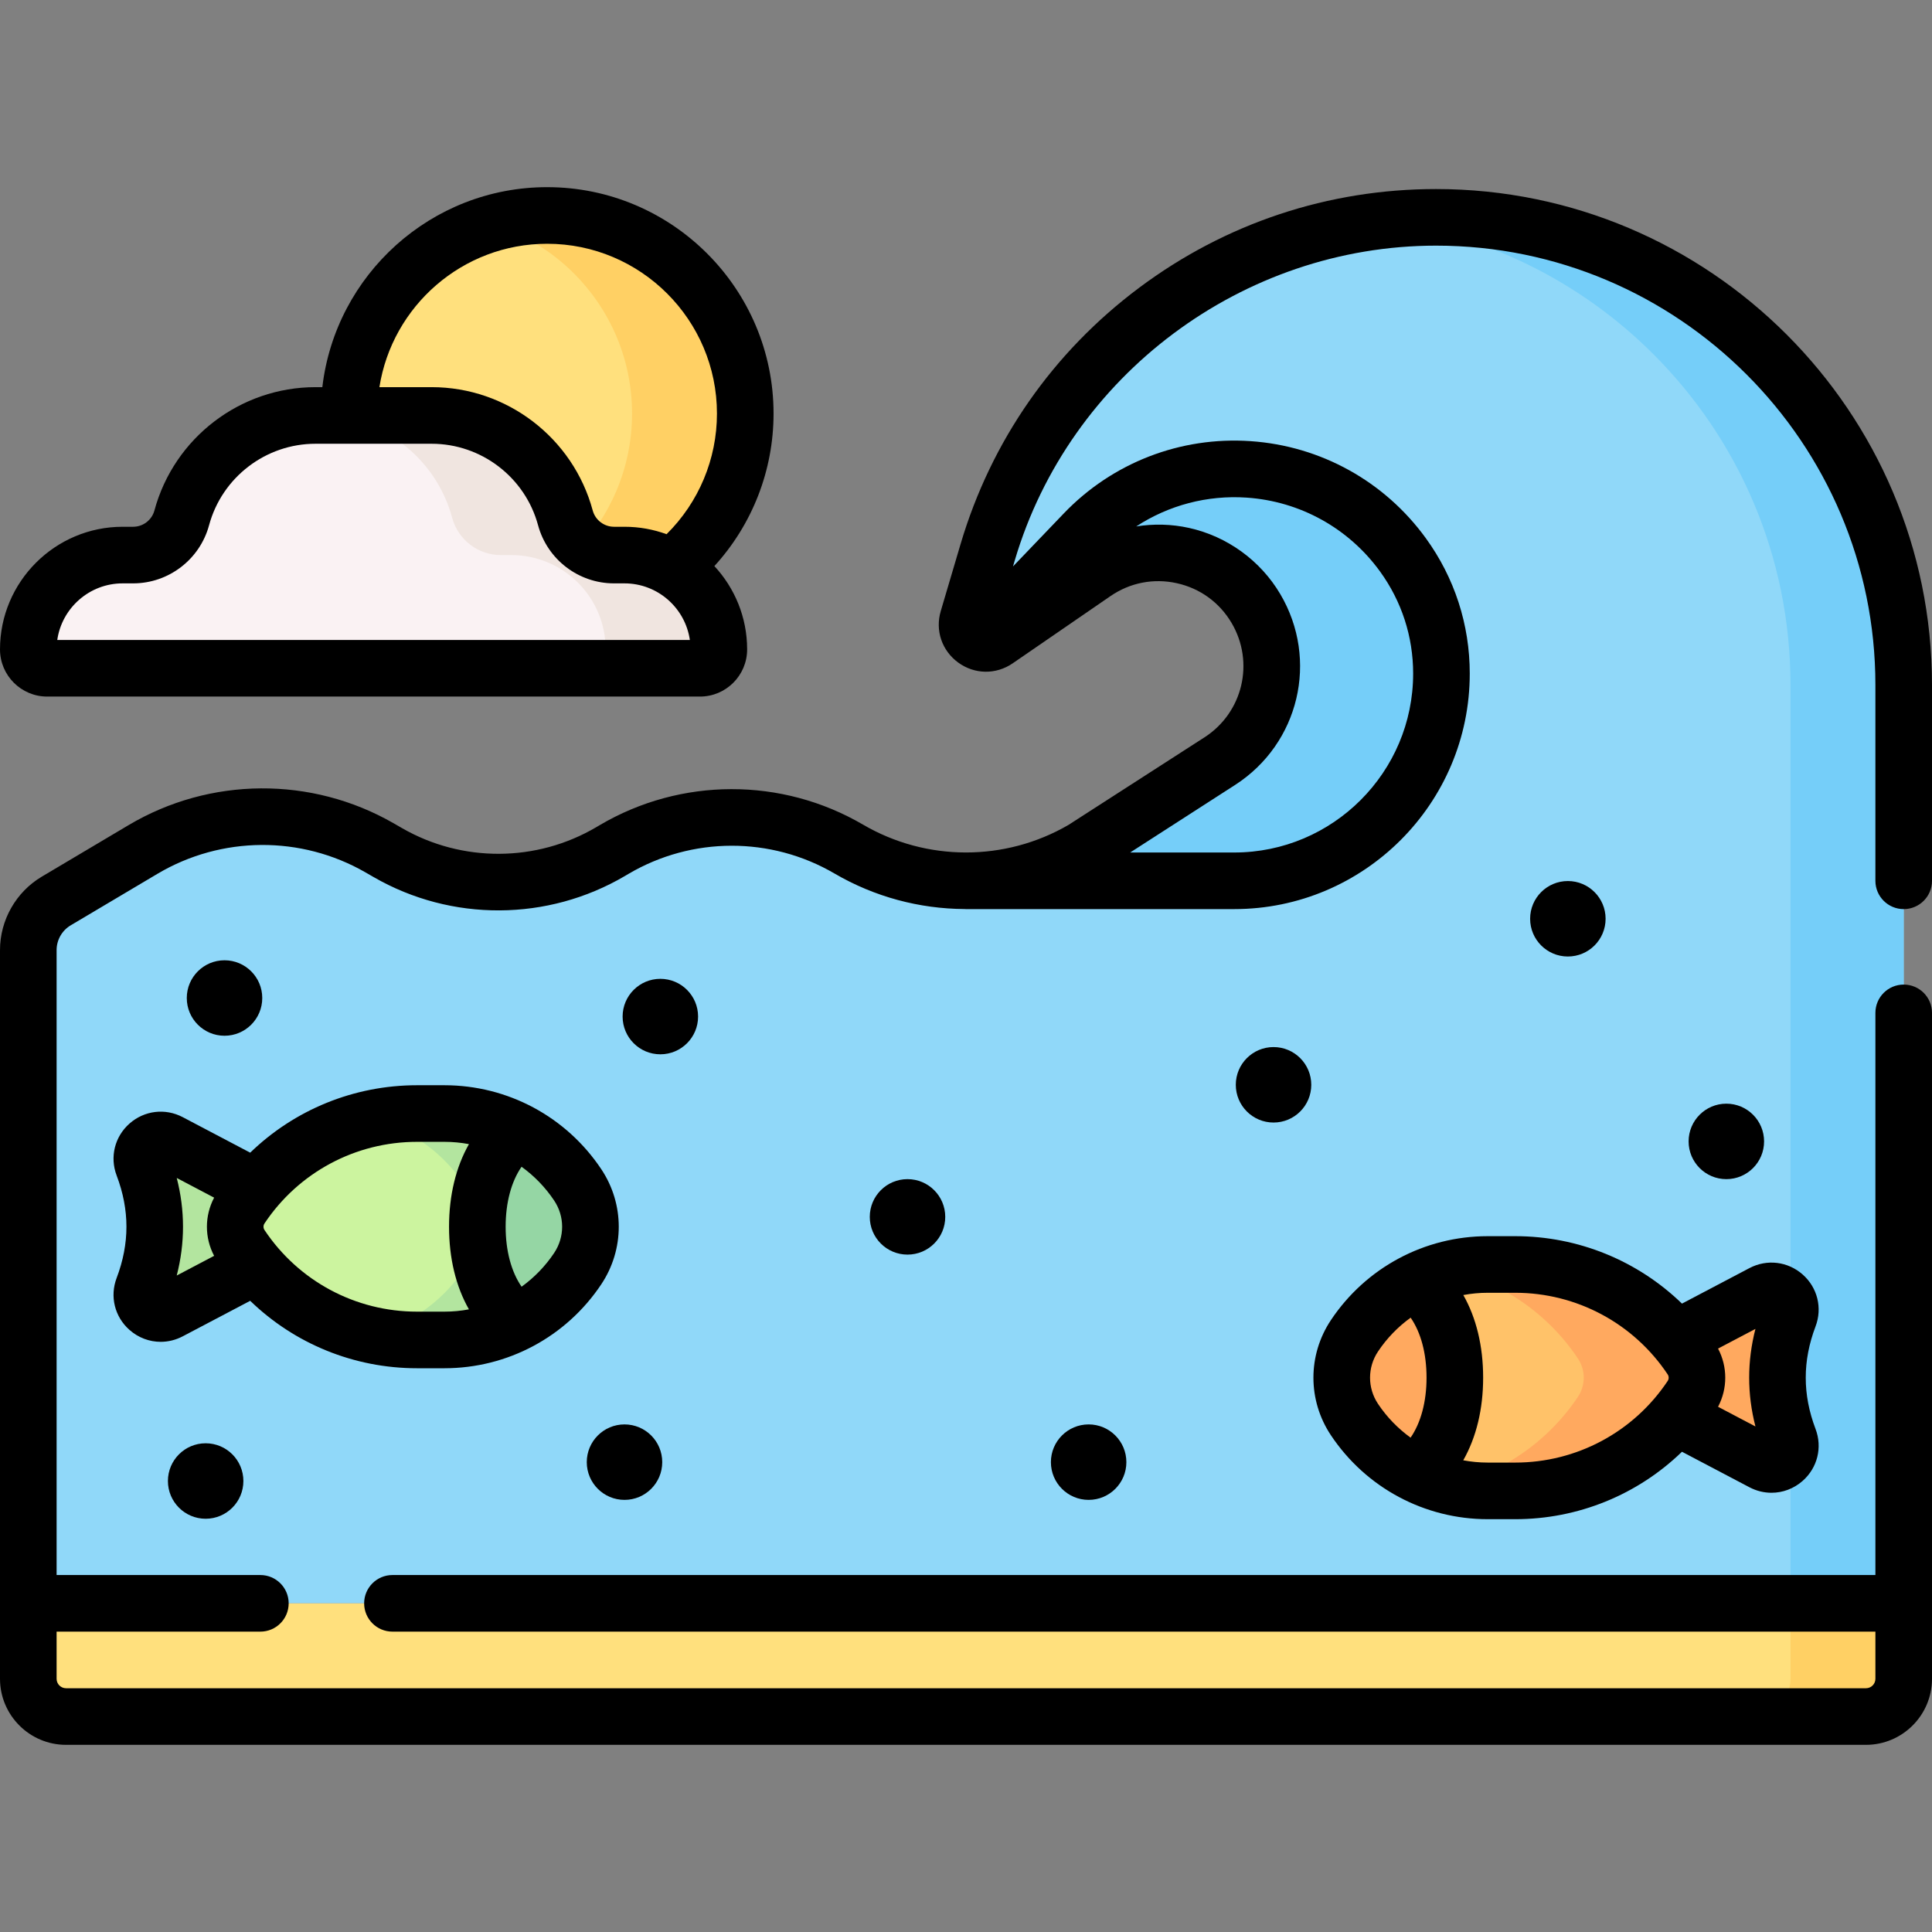 <svg id="Layer_1" enable-background="new 0 0 512 512" height="512" viewBox="0 0 512 512" width="512" xmlns="http://www.w3.org/2000/svg"><rect x="0" y="0" width="512" height="512" fill="#808080" stroke="none"/><g><g><path d="m7.5 424.901v-173.126c0-5.337 2.813-10.278 7.402-13.002l23.003-13.656c19.292-11.453 43.262-11.613 62.705-.418l2.189 1.26c18.301 10.537 40.852 10.422 59.046-.299.303-.178.606-.357.908-.535 19.173-11.295 42.962-11.339 62.175-.114.006.004.009.005.009.005 19.19 11.213 42.935 11.213 62.125 0l36.185-23.3c13.543-8.721 17.776-26.584 9.586-40.455-8.833-14.959-28.49-19.304-42.805-9.462l-25.897 17.804c-3.882 2.669-8.964-1.021-7.627-5.539l5.235-17.694c15.575-52.647 63.933-88.771 118.835-88.771 68.442 0 123.926 55.484 123.926 123.926v243.375h-497z" fill="#90d8f9"/><path d="m504.5 181.53v243.37h-30v-243.37c0-34.23-13.87-65.21-36.3-87.63-19.09-19.1-44.38-31.99-72.6-35.39 4.92-.6 9.92-.91 14.97-.91 34.23 0 65.21 13.87 87.63 36.3 22.43 22.42 36.3 53.4 36.3 87.63z" fill="#75cef9"/><path d="m504.5 424.901v20c0 5.523-4.477 10-10 10h-477c-5.523 0-10-4.477-10-10v-20z" fill="#ffe07d"/><path d="m443.548 375.099 23.566 12.403c4.056 2.135 8.637-1.872 7.013-6.157-4.106-10.831-4.106-21.661 0-32.492 1.625-4.286-2.957-8.292-7.013-6.157l-23.566 12.403z" fill="#ffa95f"/><path d="m504.5 424.9v20c0 5.52-4.48 10-10 10h-30c5.52 0 10-4.48 10-10v-20z" fill="#ffd064"/><path d="m394.27 395.099h7.278c18.742 0 36.245-9.367 46.641-24.961 2.034-3.051 2.034-7.026 0-10.077-10.396-15.595-27.899-24.961-46.641-24.961h-7.278c-14.196 0-27.452 7.095-35.326 18.906-4.479 6.718-4.479 15.47 0 22.188 7.874 11.811 21.13 18.905 35.326 18.905z" fill="#ffc269"/><path d="m449.71 365.1c0 1.76-.51 3.52-1.52 5.04-10.4 15.59-27.9 24.96-46.64 24.96h-7.28c-3.6 0-7.14-.46-10.54-1.34 13.95-3.11 26.36-11.48 34.46-23.62 1.01-1.52 1.52-3.28 1.52-5.04s-.51-3.52-1.52-5.04c-5.2-7.8-12.17-14.04-20.19-18.33-4.48-2.4-9.29-4.19-14.29-5.3 3.41-.87 6.95-1.33 10.56-1.33h7.28c9.37 0 18.43 2.34 26.45 6.63s14.99 10.53 20.19 18.33c1.01 1.52 1.52 3.28 1.52 5.04z" fill="#ffa95f"/><path d="m355.588 365.099c0 3.87 1.12 7.74 3.36 11.09 3.94 5.91 9.22 10.64 15.29 13.89.27.14.54.29.82.42 1.58-1.19 2.98-2.6 4.2-4.19 4.18-5.43 6.29-12.93 6.29-21.21 0-10.71-3.52-20.11-10.49-25.4-6.42 3.25-12 8.14-16.11 14.31-2.24 3.35-3.36 7.22-3.36 11.09z" fill="#ffa95f"/><path d="m68.5 335.099-23.566 12.403c-4.056 2.135-8.637-1.872-7.013-6.157 4.106-10.831 4.106-21.661 0-32.492-1.625-4.286 2.957-8.292 7.013-6.157l23.566 12.403z" fill="#b3e59f"/><path d="m117.778 355.099h-7.278c-18.742 0-36.245-9.367-46.641-24.961-2.034-3.051-2.034-7.026 0-10.077 10.396-15.595 27.899-24.961 46.641-24.961h7.278c14.196 0 27.452 7.095 35.326 18.906 4.479 6.718 4.479 15.47 0 22.188-7.874 11.811-21.131 18.905-35.326 18.905z" fill="#ccf49f"/><path d="m156.46 325.1c0 3.87-1.12 7.74-3.36 11.09-3.94 5.91-9.22 10.63-15.29 13.88s-12.93 5.03-20.03 5.03h-7.28c-4.14 0-8.22-.46-12.18-1.34 3.31-.84 6.5-2.09 9.49-3.69 6.07-3.25 11.35-7.97 15.29-13.88 2.24-3.35 3.36-7.22 3.36-11.09s-1.12-7.74-3.36-11.09c-5.87-8.82-14.74-15-24.76-17.58 3.95-.87 8.03-1.33 12.16-1.33h7.28c14.19 0 27.45 7.09 35.32 18.91 2.24 3.35 3.36 7.22 3.36 11.09z" fill="#b3e59f"/><path d="m156.46 325.099c0 3.87-1.12 7.74-3.36 11.09-3.94 5.91-9.22 10.64-15.29 13.89-.27.14-.54.29-.82.42-1.58-1.19-2.98-2.6-4.2-4.19-4.18-5.43-6.29-12.93-6.29-21.21 0-10.71 3.52-20.11 10.49-25.4 6.42 3.25 12 8.14 16.11 14.31 2.24 3.35 3.36 7.22 3.36 11.09z" fill="#95d6a4"/><path d="m145 162.099c-28.995 0-52.5-23.505-52.5-52.5 0-28.995 23.505-52.5 52.5-52.5 28.995 0 52.5 23.505 52.5 52.5 0 28.995-23.505 52.5-52.5 52.5z" fill="#ffe07d"/><path d="m197.5 109.6c0 14.5-5.88 27.62-15.38 37.12s-22.62 15.38-37.12 15.38c-5.21 0-10.25-.76-15-2.18 8.47-2.52 16.04-7.12 22.12-13.2 9.5-9.5 15.38-22.62 15.38-37.12s-5.88-27.62-15.38-37.12c-6.08-6.08-13.65-10.68-22.12-13.2 4.75-1.42 9.79-2.18 15-2.18 14.5 0 27.62 5.88 37.12 15.38s15.38 22.62 15.38 37.12z" fill="#ffd064"/><path d="m185.5 177.099h-173c-2.761 0-5-2.239-5-5 0-13.807 11.193-25 25-25h2.781c6.03 0 11.312-4.044 12.885-9.865 4.328-16.013 18.855-27.135 35.442-27.135h30.783c16.587 0 31.114 11.122 35.442 27.135 1.573 5.822 6.855 9.865 12.885 9.865h2.781c13.807 0 25 11.193 25 25 .001 2.762-2.238 5-4.999 5z" fill="#faf2f3"/><path d="m190.5 172.1c0 1.38-.56 2.63-1.46 3.54-.91.9-2.16 1.46-3.54 1.46h-30c1.38 0 2.63-.56 3.54-1.46.9-.91 1.46-2.16 1.46-3.54 0-13.81-11.19-25-25-25h-2.78c-3.02 0-5.84-1.01-8.11-2.75s-3.99-4.21-4.78-7.12c-4.32-16.01-18.85-27.13-35.44-27.13h30c16.59 0 31.12 11.12 35.44 27.13.79 2.91 2.51 5.38 4.78 7.12s5.09 2.75 8.11 2.75h2.78c13.81 0 25 11.19 25 25z" fill="#f0e5e0"/><path d="m382 178.5c0 15.16-6.15 28.9-16.09 38.83-9.93 9.94-23.67 16.09-38.83 16.09h-70.41c10.51-.11 20.99-2.92 30.39-8.4l36.19-23.3c13.54-8.73 17.77-26.59 9.58-40.46-5.62-9.52-15.63-14.74-25.85-14.74-5.84 0-11.75 1.7-16.95 5.28l-25.9 17.8c-1.48 1.02-3.13 1.11-4.53.59l27.73-28.93c23.79-24.83 64.25-22.07 84.45 5.76 3.32 4.58 5.88 9.62 7.6 14.93s2.62 10.89 2.62 16.55z" fill="#75cef9"/></g><g><circle cx="457.5" cy="302.484" r="10"/><circle cx="165.5" cy="387.484" r="10"/><circle cx="175" cy="269.401" r="10"/><circle cx="337.5" cy="287.484" r="10"/><circle cx="288.5" cy="387.484" r="10"/><circle cx="240.5" cy="322.484" r="10"/><path d="m504.5 240.923c4.143 0 7.5-3.358 7.5-7.5v-51.898c0-72.468-58.958-131.426-131.427-131.426-28.568 0-55.766 9.037-78.653 26.134-22.888 17.097-39.269 40.614-47.374 68.009l-5.234 17.694c-1.522 5.146.3 10.507 4.641 13.661 4.341 3.152 10.003 3.226 14.427.186l25.896-17.804c5.191-3.569 11.438-4.787 17.591-3.426 6.151 1.36 11.304 5.097 14.508 10.521 6.166 10.444 3.009 23.77-7.188 30.336l-36.044 23.209c-16.803 9.753-37.641 9.727-54.422-.079-.009-.005-.018-.01-.027-.016-21.536-12.575-48.26-12.522-69.754.141l-.904.533c-15.835 9.332-35.567 9.433-51.496.261l-2.189-1.26c-21.759-12.528-48.687-12.349-70.276.468l-23.002 13.656c-6.83 4.054-11.073 11.508-11.073 19.452v193.126c0 9.649 7.851 17.5 17.5 17.5h477c9.649 0 17.5-7.851 17.5-17.5v-176.478c0-4.142-3.357-7.5-7.5-7.5s-7.5 3.358-7.5 7.5v148.978h-393c-4.142 0-7.5 3.358-7.5 7.5s3.358 7.5 7.5 7.5h393v12.5c0 1.378-1.121 2.5-2.5 2.5h-477c-1.378 0-2.5-1.122-2.5-2.5v-12.5h54c4.142 0 7.5-3.358 7.5-7.5s-3.358-7.5-7.5-7.5h-54v-165.626c0-2.676 1.43-5.187 3.731-6.553l23.002-13.656c16.939-10.055 38.064-10.195 55.134-.368l2.189 1.26c20.6 11.861 46.118 11.731 66.601-.34l.903-.532c16.818-9.907 37.733-9.945 54.585-.1.007.004.014.008.021.012 10.619 6.202 22.509 9.334 34.414 9.406.121.006.24.018.362.018h71.138c34.419 0 62.421-28.002 62.421-62.421 0-12.979-4.03-25.39-11.654-35.892-10.937-15.066-27.861-24.433-46.435-25.7-18.58-1.276-36.615 5.714-49.497 19.156l-13.462 14.048.478-1.617c14.527-49.104 60.438-83.398 111.645-83.398 64.195.001 116.424 52.23 116.424 116.427v51.898c0 4.142 3.357 7.5 7.5 7.5zm-174.11-109.048c14.127.964 27 8.088 35.317 19.547 5.752 7.923 8.793 17.288 8.793 27.08 0 26.147-21.272 47.42-47.421 47.42h-27.571l27.801-17.901c17-10.947 22.264-33.161 11.983-50.574-5.263-8.914-14.079-15.307-24.187-17.542-4.633-1.025-9.387-1.131-14.002-.392 8.592-5.616 18.831-8.351 29.287-7.638z"/><path d="m477.739 337.766c-3.933-3.48-9.473-4.153-14.118-1.707l-17.881 9.411c-11.723-11.359-27.486-17.871-44.192-17.871h-7.278c-16.74 0-32.279 8.316-41.566 22.246-6.178 9.267-6.178 21.242 0 30.509 9.287 13.929 24.826 22.246 41.566 22.246h7.278c16.706 0 32.469-6.512 44.192-17.871l17.881 9.411c1.858.978 3.859 1.458 5.846 1.458 2.975 0 5.913-1.077 8.271-3.164 3.918-3.466 5.253-8.862 3.401-13.746-3.466-9.143-3.466-18.032 0-27.175 1.852-4.885.517-10.281-3.4-13.747zm-112.555 20.4c2.362-3.542 5.307-6.558 8.655-8.972 2.709 3.925 4.209 9.481 4.209 15.905 0 6.36-1.503 11.943-4.225 15.893-3.341-2.412-6.281-5.423-8.639-8.96-2.808-4.211-2.808-9.654 0-13.866zm36.364 29.433h-7.278c-2.202 0-4.374-.206-6.493-.605 3.46-6.093 5.271-13.565 5.271-21.895 0-8.394-1.825-15.861-5.255-21.899 2.114-.397 4.281-.601 6.477-.601h7.278c16.271 0 31.374 8.083 40.4 21.622.355.533.355 1.222 0 1.756-9.026 13.539-24.129 21.622-40.4 21.622zm63.663-9.573-9.91-5.216c2.548-4.835 2.548-10.587 0-15.422l9.91-5.216c-2.218 8.6-2.218 17.254 0 25.854z"/><path d="m110.5 362.599h7.278c16.741 0 32.28-8.316 41.566-22.246 6.178-9.267 6.178-21.242 0-30.508-9.286-13.93-24.825-22.246-41.566-22.246h-7.278c-16.706 0-32.469 6.512-44.193 17.87l-17.882-9.411c-4.642-2.442-10.184-1.772-14.117 1.708-3.917 3.467-5.252 8.862-3.401 13.746 3.466 9.143 3.466 18.032 0 27.175-1.852 4.884-.517 10.28 3.401 13.747 2.359 2.087 5.296 3.164 8.272 3.164 1.985 0 3.987-.479 5.845-1.458l17.881-9.411c11.725 11.359 27.488 17.87 44.194 17.87zm36.364-30.566c-2.358 3.537-5.298 6.548-8.639 8.96-2.72-3.943-4.225-9.529-4.225-15.894 0-6.401 1.509-11.971 4.216-15.901 3.345 2.413 6.288 5.427 8.648 8.967 2.808 4.213 2.808 9.656 0 13.868zm-36.364-29.434h7.278c2.204 0 4.377.207 6.498.606-3.436 6.053-5.276 13.529-5.276 21.894 0 8.333 1.813 15.807 5.27 21.895-2.119.399-4.291.605-6.492.605h-7.278c-16.271 0-31.375-8.083-40.401-21.623-.355-.533-.355-1.222 0-1.756 9.026-13.538 24.129-21.621 40.401-21.621zm-63.663 35.427c2.218-8.599 2.217-17.254 0-25.853l9.909 5.215c-2.549 4.835-2.549 10.587 0 15.422z"/><path d="m12.5 184.599h173c6.893 0 12.5-5.608 12.5-12.5 0-8.519-3.3-16.279-8.682-22.081 10.034-10.993 15.682-25.341 15.682-40.419 0-33.084-26.916-60-60-60-30.715 0-56.099 23.204-59.578 53h-1.813c-19.931 0-37.482 13.438-42.683 32.678-.688 2.544-3.009 4.322-5.645 4.322h-2.781c-17.92 0-32.5 14.58-32.5 32.5 0 6.893 5.607 12.5 12.5 12.5zm132.5-120c24.813 0 45 20.187 45 45 0 12.081-4.835 23.539-13.354 31.97-3.478-1.274-7.232-1.97-11.146-1.97h-2.781c-2.636 0-4.958-1.777-5.645-4.322-5.2-19.24-22.752-32.678-42.683-32.678h-13.844c3.373-21.5 22.021-38 44.453-38zm-112.5 90h2.781c9.398 0 17.674-6.336 20.125-15.408 3.436-12.713 15.033-21.592 28.202-21.592h30.783c13.169 0 24.766 8.879 28.202 21.591 2.452 9.072 10.728 15.409 20.125 15.409h2.781c8.801 0 16.105 6.53 17.322 15h-167.643c1.217-8.469 8.521-15 17.322-15z"/><circle cx="54.5" cy="392.484" r="10"/><circle cx="415.5" cy="243.484" r="10"/><circle cx="59.5" cy="264.484" r="10"/></g></g></svg>